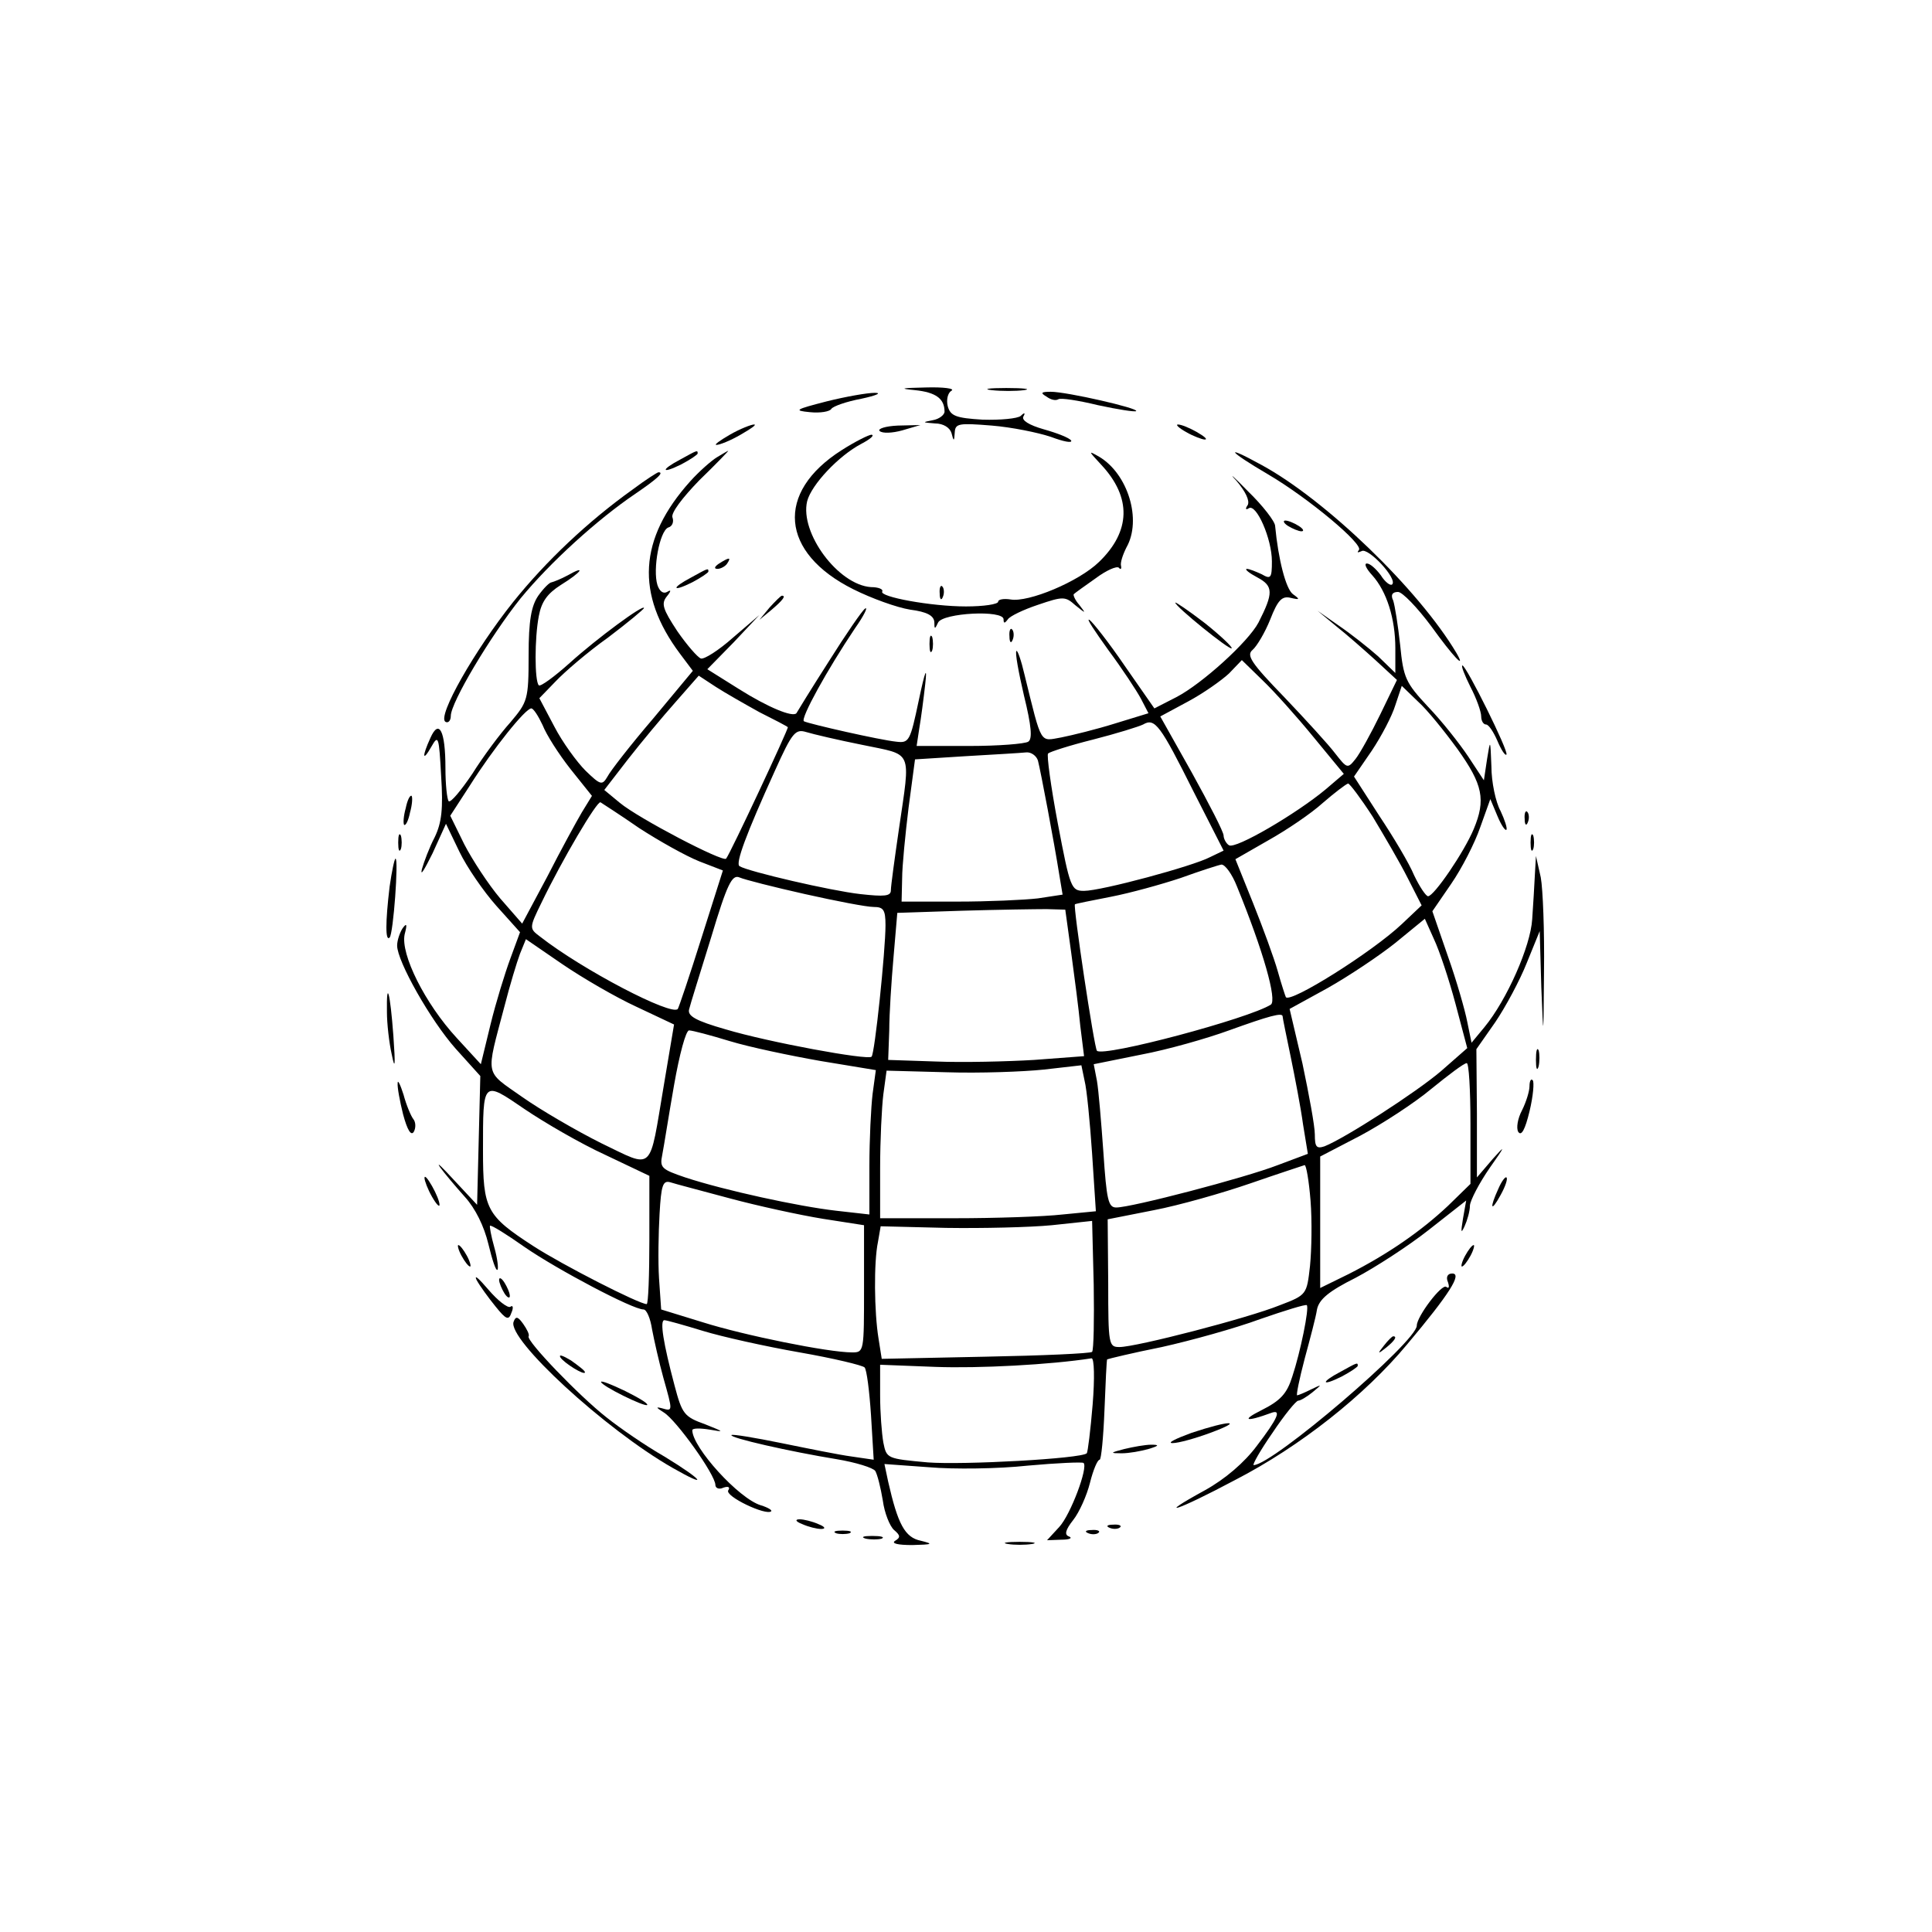 <?xml version="1.0" standalone="no"?>
<!DOCTYPE svg PUBLIC "-//W3C//DTD SVG 20010904//EN"
 "http://www.w3.org/TR/2001/REC-SVG-20010904/DTD/svg10.dtd">
<svg version="1.0" xmlns="http://www.w3.org/2000/svg"
 width="360pt" height="360pt" viewBox="0 0 360 360"
 preserveAspectRatio="xMidYMid meet">

<g transform="translate(0,360) scale(0.1,-0.1)"
fill="#000000" stroke="none">
<path d="M1705 2873 c39 -4 55 -16 55 -40 0 -6 -10 -14 -22 -16 -20 -4 -20 -4
4 -6 16 0 28 -8 31 -18 4 -16 5 -16 6 1 1 17 7 18 69 13 37 -3 86 -13 110 -21
24 -9 40 -12 38 -7 -3 5 -26 14 -51 21 -28 8 -42 17 -38 24 4 7 2 8 -5 1 -6
-5 -38 -8 -71 -7 -50 3 -60 7 -65 25 -3 12 0 25 7 29 7 4 -15 7 -48 6 -46 -1
-51 -2 -20 -5z"/>
<path d="M1848 2873 c18 -2 45 -2 60 0 15 2 0 4 -33 4 -33 0 -45 -2 -27 -4z"/>
<path d="M1540 2852 c-58 -15 -62 -17 -31 -20 19 -2 37 1 40 6 3 5 29 14 56
19 28 6 39 11 25 11 -14 0 -54 -7 -90 -16z"/>
<path d="M1950 2861 c8 -6 17 -8 22 -5 4 3 37 -2 74 -11 37 -8 69 -13 71 -11
6 5 -129 36 -159 36 -18 0 -20 -2 -8 -9z"/>
<path d="M1360 2790 c-19 -11 -30 -19 -25 -19 6 0 26 8 45 19 19 11 31 19 25
19 -5 0 -26 -8 -45 -19z"/>
<path d="M1639 2797 c5 -5 24 -4 42 1 l34 10 -42 -1 c-23 -1 -38 -6 -34 -10z"/>
<path d="M2210 2795 c14 -8 30 -14 35 -14 6 0 -1 6 -15 14 -14 8 -29 14 -35
14 -5 0 1 -6 15 -14z"/>
<path d="M1568 2761 c-124 -79 -114 -191 22 -259 34 -17 81 -34 106 -38 31 -4
44 -11 45 -23 0 -14 1 -14 7 -1 9 18 122 24 122 6 0 -8 2 -8 8 0 4 6 29 18 56
27 47 16 51 16 70 -1 20 -16 20 -16 7 1 -8 9 -12 19 -10 20 2 2 20 15 40 29
20 15 40 24 44 20 3 -4 5 -2 4 3 -2 6 3 21 10 35 29 51 3 137 -51 169 -21 12
-20 11 4 -15 57 -61 55 -124 -4 -181 -38 -37 -132 -76 -165 -70 -13 2 -23 0
-23 -4 0 -5 -27 -9 -60 -9 -65 0 -163 18 -156 28 2 4 -7 8 -21 8 -61 4 -133
101 -119 160 8 31 59 85 101 107 17 9 25 16 19 17 -5 0 -31 -13 -56 -29z"/>
<path d="M1268 2744 c-38 -20 -36 -28 2 -9 17 9 30 18 30 20 0 7 -1 6 -32 -11z"/>
<path d="M1336 2748 c-10 -6 -33 -26 -50 -45 -96 -107 -102 -210 -19 -321 l24
-32 -74 -89 c-42 -49 -80 -98 -85 -108 -10 -17 -13 -16 -41 11 -16 16 -43 53
-58 82 l-28 53 30 31 c17 18 60 55 98 82 37 28 67 53 67 55 0 8 -87 -56 -138
-102 -29 -26 -55 -45 -58 -42 -8 8 -8 88 0 129 5 27 16 42 41 58 39 24 48 38
13 18 -13 -7 -26 -12 -30 -13 -4 0 -15 -11 -25 -25 -13 -19 -18 -46 -18 -111
0 -83 -2 -87 -34 -125 -19 -21 -51 -64 -71 -96 -21 -31 -40 -54 -44 -51 -3 4
-6 31 -6 62 0 70 -12 92 -28 56 -16 -35 -15 -46 2 -16 13 23 14 18 18 -55 4
-61 1 -87 -12 -114 -10 -19 -20 -46 -24 -60 -3 -14 5 0 20 30 l25 55 25 -52
c14 -29 45 -74 69 -101 l44 -49 -18 -49 c-10 -27 -27 -82 -37 -123 l-18 -74
-45 49 c-59 64 -105 156 -97 193 5 19 4 22 -4 11 -5 -8 -10 -22 -10 -32 0 -29
62 -139 109 -192 l46 -51 -3 -120 -3 -120 -42 45 c-23 25 -35 37 -27 25 8 -11
29 -36 46 -55 20 -22 36 -55 44 -88 7 -29 14 -51 17 -48 2 2 0 21 -6 42 -6 21
-9 39 -8 40 2 2 31 -16 65 -40 61 -42 201 -116 221 -116 6 0 13 -17 16 -37 4
-21 13 -61 21 -90 18 -64 18 -63 -3 -57 -12 3 -10 1 4 -8 23 -14 96 -116 96
-135 0 -6 7 -9 15 -5 9 3 13 1 9 -5 -7 -11 71 -48 80 -39 2 2 -6 7 -19 11 -41
12 -128 108 -128 140 0 4 15 4 33 1 28 -5 26 -4 -9 10 -39 14 -43 19 -57 72
-21 79 -28 122 -19 122 4 0 36 -9 72 -20 36 -11 117 -29 180 -40 63 -11 117
-24 121 -28 4 -4 9 -44 12 -89 l5 -83 -41 6 c-23 3 -82 15 -131 25 -49 10 -91
17 -93 15 -5 -5 110 -31 196 -45 36 -6 68 -16 72 -22 4 -7 10 -31 14 -55 3
-23 13 -48 21 -55 12 -10 12 -14 2 -20 -8 -5 5 -8 32 -8 38 1 40 2 16 8 -30 6
-43 31 -61 110 l-7 33 83 -6 c46 -4 129 -3 184 3 55 5 102 7 104 5 9 -8 -24
-96 -45 -119 l-23 -25 27 1 c15 0 21 3 14 6 -9 3 -7 12 8 31 11 14 25 45 31
69 6 24 14 43 18 43 3 0 7 42 9 92 2 51 4 94 5 95 2 1 47 12 102 23 54 12 137
35 183 52 46 16 85 28 87 26 5 -5 -12 -88 -27 -133 -10 -32 -22 -45 -58 -63
-38 -19 -28 -22 18 -5 21 8 13 -10 -26 -61 -23 -31 -59 -62 -97 -83 -95 -52
-53 -39 56 19 122 63 242 158 321 253 79 94 103 132 84 132 -9 0 -12 -7 -8
-16 3 -9 2 -13 -3 -9 -8 7 -55 -55 -55 -72 0 -30 -269 -260 -304 -260 -3 0 12
27 35 60 22 33 44 60 48 60 4 0 16 7 27 16 18 15 18 15 -3 5 -12 -6 -24 -11
-26 -11 -2 0 4 30 14 68 10 37 21 78 23 92 4 19 22 34 72 59 36 19 98 59 136
89 l70 55 -6 -34 c-4 -25 -4 -29 3 -14 5 11 10 28 10 39 1 10 17 41 37 70 29
41 30 44 6 17 l-30 -35 0 119 -1 120 35 50 c19 28 46 78 59 111 l24 59 3 -105
c4 -100 4 -99 5 30 1 74 -2 153 -6 175 l-9 40 -2 -35 c-1 -19 -3 -56 -5 -83
-3 -50 -47 -150 -89 -201 l-24 -29 -8 39 c-4 21 -20 77 -36 122 l-29 84 35 51
c20 29 44 76 54 105 l19 53 13 -31 c7 -17 15 -29 17 -26 2 2 -3 18 -11 35 -9
16 -17 54 -17 83 -2 51 -2 51 -8 14 l-6 -40 -29 44 c-16 24 -49 66 -75 93 -42
45 -46 54 -52 115 -4 37 -10 74 -13 83 -5 10 -2 16 9 16 8 0 36 -29 62 -64 41
-57 66 -83 47 -50 -70 118 -244 286 -364 351 -71 39 -62 26 13 -18 75 -44 179
-131 169 -141 -4 -5 -2 -5 5 -2 12 8 68 -52 57 -62 -3 -3 -13 4 -21 17 -9 12
-20 22 -26 22 -6 0 -1 -10 10 -22 27 -30 43 -81 43 -136 l0 -46 -32 31 c-18
16 -51 42 -73 57 l-40 28 35 -29 c19 -15 52 -44 74 -64 l39 -36 -31 -64 c-17
-35 -38 -73 -46 -83 -15 -19 -16 -18 -38 10 -12 16 -55 63 -95 105 -62 64 -71
78 -59 88 8 7 23 32 33 57 14 36 22 44 38 40 17 -4 18 -3 4 7 -13 10 -27 64
-33 127 0 8 -23 38 -51 65 -27 28 -37 36 -21 19 17 -20 25 -37 21 -45 -5 -7
-4 -10 2 -6 14 9 43 -57 43 -99 0 -31 -2 -34 -19 -24 -11 5 -23 10 -28 10 -4
-1 5 -8 20 -16 30 -16 30 -29 2 -84 -19 -36 -105 -114 -153 -139 l-41 -21 -55
79 c-30 44 -60 82 -66 86 -7 4 10 -21 35 -56 26 -35 53 -76 61 -91 l14 -27
-62 -19 c-35 -11 -80 -22 -100 -26 -41 -7 -36 -17 -69 117 -6 26 -13 46 -15
44 -3 -2 4 -40 14 -83 14 -57 16 -81 8 -86 -6 -4 -55 -8 -110 -8 l-98 0 5 33
c3 17 8 55 11 82 4 35 0 27 -12 -30 -16 -76 -18 -80 -42 -77 -30 3 -162 33
-172 38 -7 5 44 97 95 173 17 24 25 41 19 37 -5 -3 -36 -48 -68 -99 -32 -50
-59 -94 -60 -96 -7 -8 -53 11 -107 45 l-59 37 49 50 48 51 -49 -42 c-27 -24
-54 -41 -60 -39 -6 2 -26 25 -44 51 -27 41 -30 51 -20 64 9 11 9 14 1 9 -7 -4
-14 1 -18 13 -9 29 4 100 20 107 8 2 11 11 8 19 -3 8 18 36 50 69 31 30 55 55
54 55 -1 0 -11 -6 -21 -12z m1112 -522 l56 -68 -34 -29 c-54 -45 -168 -112
-180 -104 -5 3 -10 12 -10 18 0 7 -27 59 -59 117 l-59 105 52 28 c28 15 62 39
76 52 l24 25 39 -38 c21 -20 64 -68 95 -106z m-1033 47 c28 -14 51 -26 53 -28
2 -2 -107 -235 -115 -245 -6 -7 -163 75 -198 104 l-29 24 44 57 c25 32 65 80
89 107 l43 49 32 -21 c17 -11 54 -32 81 -47z m1301 -69 c47 -66 53 -94 30
-149 -18 -43 -74 -125 -85 -125 -4 0 -16 18 -26 39 -9 22 -39 72 -65 111 l-47
73 33 48 c18 27 38 65 44 85 l12 36 30 -29 c17 -15 50 -56 74 -89z m-1705 45
c7 -18 30 -54 52 -82 l40 -50 -19 -31 c-10 -17 -39 -70 -64 -119 l-47 -88 -41
47 c-22 26 -52 72 -67 101 l-26 53 37 57 c43 68 103 143 114 143 4 0 13 -14
21 -31z m1213 -124 l56 -110 -25 -12 c-32 -17 -203 -63 -235 -63 -24 0 -26 5
-49 126 -13 69 -21 128 -18 130 3 3 40 15 84 26 43 11 85 24 93 28 22 13 32
-1 94 -125z m-617 87 c95 -20 90 -6 68 -157 -8 -55 -15 -106 -15 -114 0 -11
-12 -12 -57 -7 -54 6 -209 42 -225 52 -8 5 12 59 66 178 32 71 38 78 58 72 13
-4 60 -15 105 -24z m327 -29 c5 -19 30 -151 40 -214 l6 -36 -46 -7 c-26 -3
-93 -6 -150 -6 l-104 0 1 43 c0 23 6 83 12 132 l12 90 95 6 c52 3 103 6 112 7
9 1 19 -6 22 -15z m624 -105 c21 -35 51 -86 65 -114 l26 -51 -37 -35 c-55 -52
-208 -148 -216 -136 -1 2 -8 23 -15 48 -7 25 -28 82 -46 127 l-33 82 61 35
c34 19 80 50 102 70 22 19 43 35 47 36 3 0 24 -28 46 -62z m-1367 -21 c37 -24
87 -52 112 -62 l44 -17 -40 -126 c-22 -70 -42 -129 -44 -132 -11 -14 -178 73
-257 135 -20 15 -20 16 3 63 38 79 104 191 110 187 3 -2 36 -23 72 -48z m1114
-109 c49 -120 75 -212 63 -220 -41 -26 -311 -98 -324 -86 -5 5 -45 271 -41
273 1 1 31 7 67 14 36 7 94 23 130 35 36 13 70 24 76 25 7 0 20 -18 29 -41z
m-805 -14 c58 -13 115 -24 128 -24 18 0 22 -5 22 -34 0 -47 -20 -240 -26 -245
-7 -7 -192 27 -272 51 -56 16 -71 25 -68 37 2 9 21 69 41 134 30 100 39 118
53 112 9 -4 64 -18 122 -31z m496 -109 c6 -44 14 -105 17 -137 l7 -56 -93 -7
c-50 -3 -132 -5 -182 -3 l-90 3 2 55 c0 30 4 92 8 137 l7 82 121 4 c67 2 138
3 157 3 l35 -1 11 -80z m716 -95 l22 -83 -49 -43 c-47 -40 -179 -125 -217
-140 -15 -5 -18 -1 -18 22 0 16 -11 75 -23 132 l-24 102 71 39 c39 22 96 60
126 84 l55 45 17 -38 c10 -21 28 -75 40 -120z m-1526 -6 l70 -33 -19 -113
c-28 -165 -17 -156 -117 -108 -46 23 -113 62 -147 86 -71 50 -68 36 -33 169
10 39 23 82 29 98 l11 27 67 -46 c38 -26 100 -62 139 -80z m1204 -18 c0 -3 7
-36 15 -75 8 -39 19 -96 23 -126 l9 -55 -56 -21 c-62 -24 -273 -79 -301 -79
-15 0 -18 14 -24 103 -4 56 -9 116 -12 133 l-6 31 89 18 c48 9 122 30 163 45
75 27 100 34 100 26z m-1030 -46 c36 -11 112 -27 169 -37 l103 -17 -6 -44 c-3
-25 -6 -85 -6 -135 l0 -90 -62 7 c-70 8 -208 38 -281 62 -44 15 -48 18 -43 42
3 15 12 73 22 130 10 57 22 102 28 102 6 0 40 -9 76 -20z m675 -210 l7 -107
-62 -6 c-35 -4 -125 -7 -201 -7 l-139 0 0 94 c0 51 3 113 6 137 l6 44 112 -3
c61 -2 143 1 181 5 l70 8 6 -29 c4 -15 10 -77 14 -136z m705 57 l0 -113 -42
-41 c-50 -47 -112 -90 -185 -127 l-53 -26 0 122 0 123 75 39 c41 22 101 61
132 87 32 26 61 48 66 48 4 1 7 -50 7 -112z m-1612 -59 l82 -39 0 -119 c0 -66
-2 -120 -5 -120 -14 0 -157 73 -211 108 -88 57 -94 69 -94 178 0 132 -1 131
78 77 37 -25 104 -64 150 -85z m1314 -85 c3 -38 2 -92 -1 -122 -6 -53 -6 -54
-56 -73 -59 -24 -268 -78 -299 -78 -20 0 -21 4 -21 119 l-1 119 86 17 c47 9
128 32 180 50 52 18 98 33 101 34 3 0 8 -29 11 -66z m-1082 4 c52 -14 130 -31
173 -38 l77 -12 0 -118 c0 -117 0 -119 -22 -119 -45 0 -202 32 -278 56 l-78
24 -4 58 c-2 31 -1 86 1 120 3 53 6 63 20 59 9 -3 59 -16 111 -30z m675 -286
c-3 -3 -93 -7 -199 -9 l-193 -4 -6 38 c-8 49 -9 142 -1 180 l5 29 122 -3 c67
-1 156 1 197 5 l75 8 3 -119 c1 -65 0 -121 -3 -125z m1 -98 c-4 -48 -9 -89
-11 -91 -10 -10 -230 -22 -296 -17 -76 7 -77 7 -83 37 -3 17 -6 56 -6 88 l0
57 103 -4 c81 -3 214 4 291 16 5 0 6 -37 2 -86z"/>
<path d="M1179 2688 c-84 -60 -162 -134 -223 -210 -71 -89 -142 -213 -126
-223 5 -3 10 2 10 11 0 25 74 149 130 219 55 67 143 147 214 195 41 28 54 40
43 40 -2 0 -24 -14 -48 -32z"/>
<path d="M2400 2620 c8 -5 20 -10 25 -10 6 0 3 5 -5 10 -8 5 -19 10 -25 10 -5
0 -3 -5 5 -10z"/>
<path d="M1340 2550 c-9 -6 -10 -10 -3 -10 6 0 15 5 18 10 8 12 4 12 -15 0z"/>
<path d="M1288 2524 c-38 -20 -36 -28 2 -9 17 9 30 18 30 20 0 7 -1 6 -32 -11z"/>
<path d="M1751 2494 c0 -11 3 -14 6 -6 3 7 2 16 -1 19 -3 4 -6 -2 -5 -13z"/>
<path d="M1434 2468 l-19 -23 23 19 c21 18 27 26 19 26 -2 0 -12 -10 -23 -22z"/>
<path d="M2190 2477 c0 -7 101 -89 105 -85 2 2 -20 23 -50 47 -30 23 -55 40
-55 38z"/>
<path d="M1881 2414 c0 -11 3 -14 6 -6 3 7 2 16 -1 19 -3 4 -6 -2 -5 -13z"/>
<path d="M1732 2400 c0 -14 2 -19 5 -12 2 6 2 18 0 25 -3 6 -5 1 -5 -13z"/>
<path d="M2740 2320 c11 -21 20 -46 20 -55 0 -8 4 -15 9 -15 5 0 14 -14 21
-30 7 -17 15 -29 17 -26 5 5 -75 166 -82 166 -3 0 4 -18 15 -40z"/>
<path d="M756 2094 c-4 -14 -5 -28 -3 -31 3 -2 8 8 11 23 4 14 5 28 3 31 -3 2
-8 -8 -11 -23z"/>
<path d="M2841 2074 c0 -11 3 -14 6 -6 3 7 2 16 -1 19 -3 4 -6 -2 -5 -13z"/>
<path d="M742 2030 c0 -14 2 -19 5 -12 2 6 2 18 0 25 -3 6 -5 1 -5 -13z"/>
<path d="M2852 2030 c0 -14 2 -19 5 -12 2 6 2 18 0 25 -3 6 -5 1 -5 -13z"/>
<path d="M726 1948 c-8 -67 -8 -103 0 -95 7 7 17 147 11 147 -2 0 -7 -24 -11
-52z"/>
<path d="M721 1714 c0 -21 4 -57 9 -79 6 -30 7 -21 3 35 -6 81 -13 107 -12 44z"/>
<path d="M2862 1625 c0 -16 2 -22 5 -12 2 9 2 23 0 30 -3 6 -5 -1 -5 -18z"/>
<path d="M741 1582 c-1 -7 4 -34 10 -58 8 -30 15 -41 20 -33 4 7 4 18 -1 24
-4 5 -13 26 -18 45 -6 19 -11 29 -11 22z"/>
<path d="M2850 1576 c0 -9 -6 -29 -14 -45 -8 -15 -11 -33 -7 -40 6 -9 13 5 21
38 7 29 9 55 6 58 -3 4 -6 -1 -6 -11z"/>
<path d="M791 1405 c0 -5 6 -21 14 -35 8 -14 14 -20 14 -15 0 6 -6 21 -14 35
-8 14 -14 21 -14 15z"/>
<path d="M2792 1385 c-17 -37 -14 -45 4 -12 9 16 14 31 11 33 -2 2 -9 -7 -15
-21z"/>
<path d="M860 1260 c6 -11 13 -20 16 -20 2 0 0 9 -6 20 -6 11 -13 20 -16 20
-2 0 0 -9 6 -20z"/>
<path d="M2730 1260 c-6 -11 -8 -20 -6 -20 3 0 10 9 16 20 6 11 8 20 6 20 -3
0 -10 -9 -16 -20z"/>
<path d="M888 1215 c6 -11 22 -33 35 -49 20 -25 25 -27 30 -12 4 9 3 15 -2 11
-5 -3 -24 12 -41 32 -18 21 -27 29 -22 18z"/>
<path d="M930 1215 c0 -5 5 -17 10 -25 5 -8 10 -10 10 -5 0 6 -5 17 -10 25 -5
8 -10 11 -10 5z"/>
<path d="M957 1137 c-12 -32 170 -200 296 -272 70 -40 57 -23 -15 21 -35 20
-83 53 -108 73 -51 40 -150 143 -145 151 2 3 -3 13 -10 23 -10 14 -14 15 -18
4z"/>
<path d="M2579 1093 c-13 -16 -12 -17 4 -4 16 13 21 21 13 21 -2 0 -10 -8 -17
-17z"/>
<path d="M1044 1071 c7 -11 46 -35 46 -28 0 3 -12 12 -26 22 -15 9 -23 12 -20
6z"/>
<path d="M2498 1044 c-38 -20 -36 -28 2 -9 17 9 30 18 30 20 0 7 -1 6 -32 -11z"/>
<path d="M1120 1025 c0 -7 81 -47 86 -43 2 3 -17 14 -41 26 -25 12 -45 20 -45
17z"/>
<path d="M2220 930 c-30 -11 -46 -19 -35 -19 11 0 43 9 70 19 65 24 37 24 -35
0z"/>
<path d="M2095 900 c-27 -7 -27 -8 -5 -8 14 0 36 4 50 8 20 6 21 8 5 8 -11 0
-33 -4 -50 -8z"/>
<path d="M1495 760 c11 -5 27 -9 35 -9 9 0 8 4 -5 9 -11 5 -27 9 -35 9 -9 0
-8 -4 5 -9z"/>
<path d="M2068 753 c7 -3 16 -2 19 1 4 3 -2 6 -13 5 -11 0 -14 -3 -6 -6z"/>
<path d="M1558 743 c6 -2 18 -2 25 0 6 3 1 5 -13 5 -14 0 -19 -2 -12 -5z"/>
<path d="M2028 743 c7 -3 16 -2 19 1 4 3 -2 6 -13 5 -11 0 -14 -3 -6 -6z"/>
<path d="M1613 733 c9 -2 23 -2 30 0 6 3 -1 5 -18 5 -16 0 -22 -2 -12 -5z"/>
<path d="M1878 723 c12 -2 32 -2 45 0 12 2 2 4 -23 4 -25 0 -35 -2 -22 -4z"/>
</g>
</svg>
